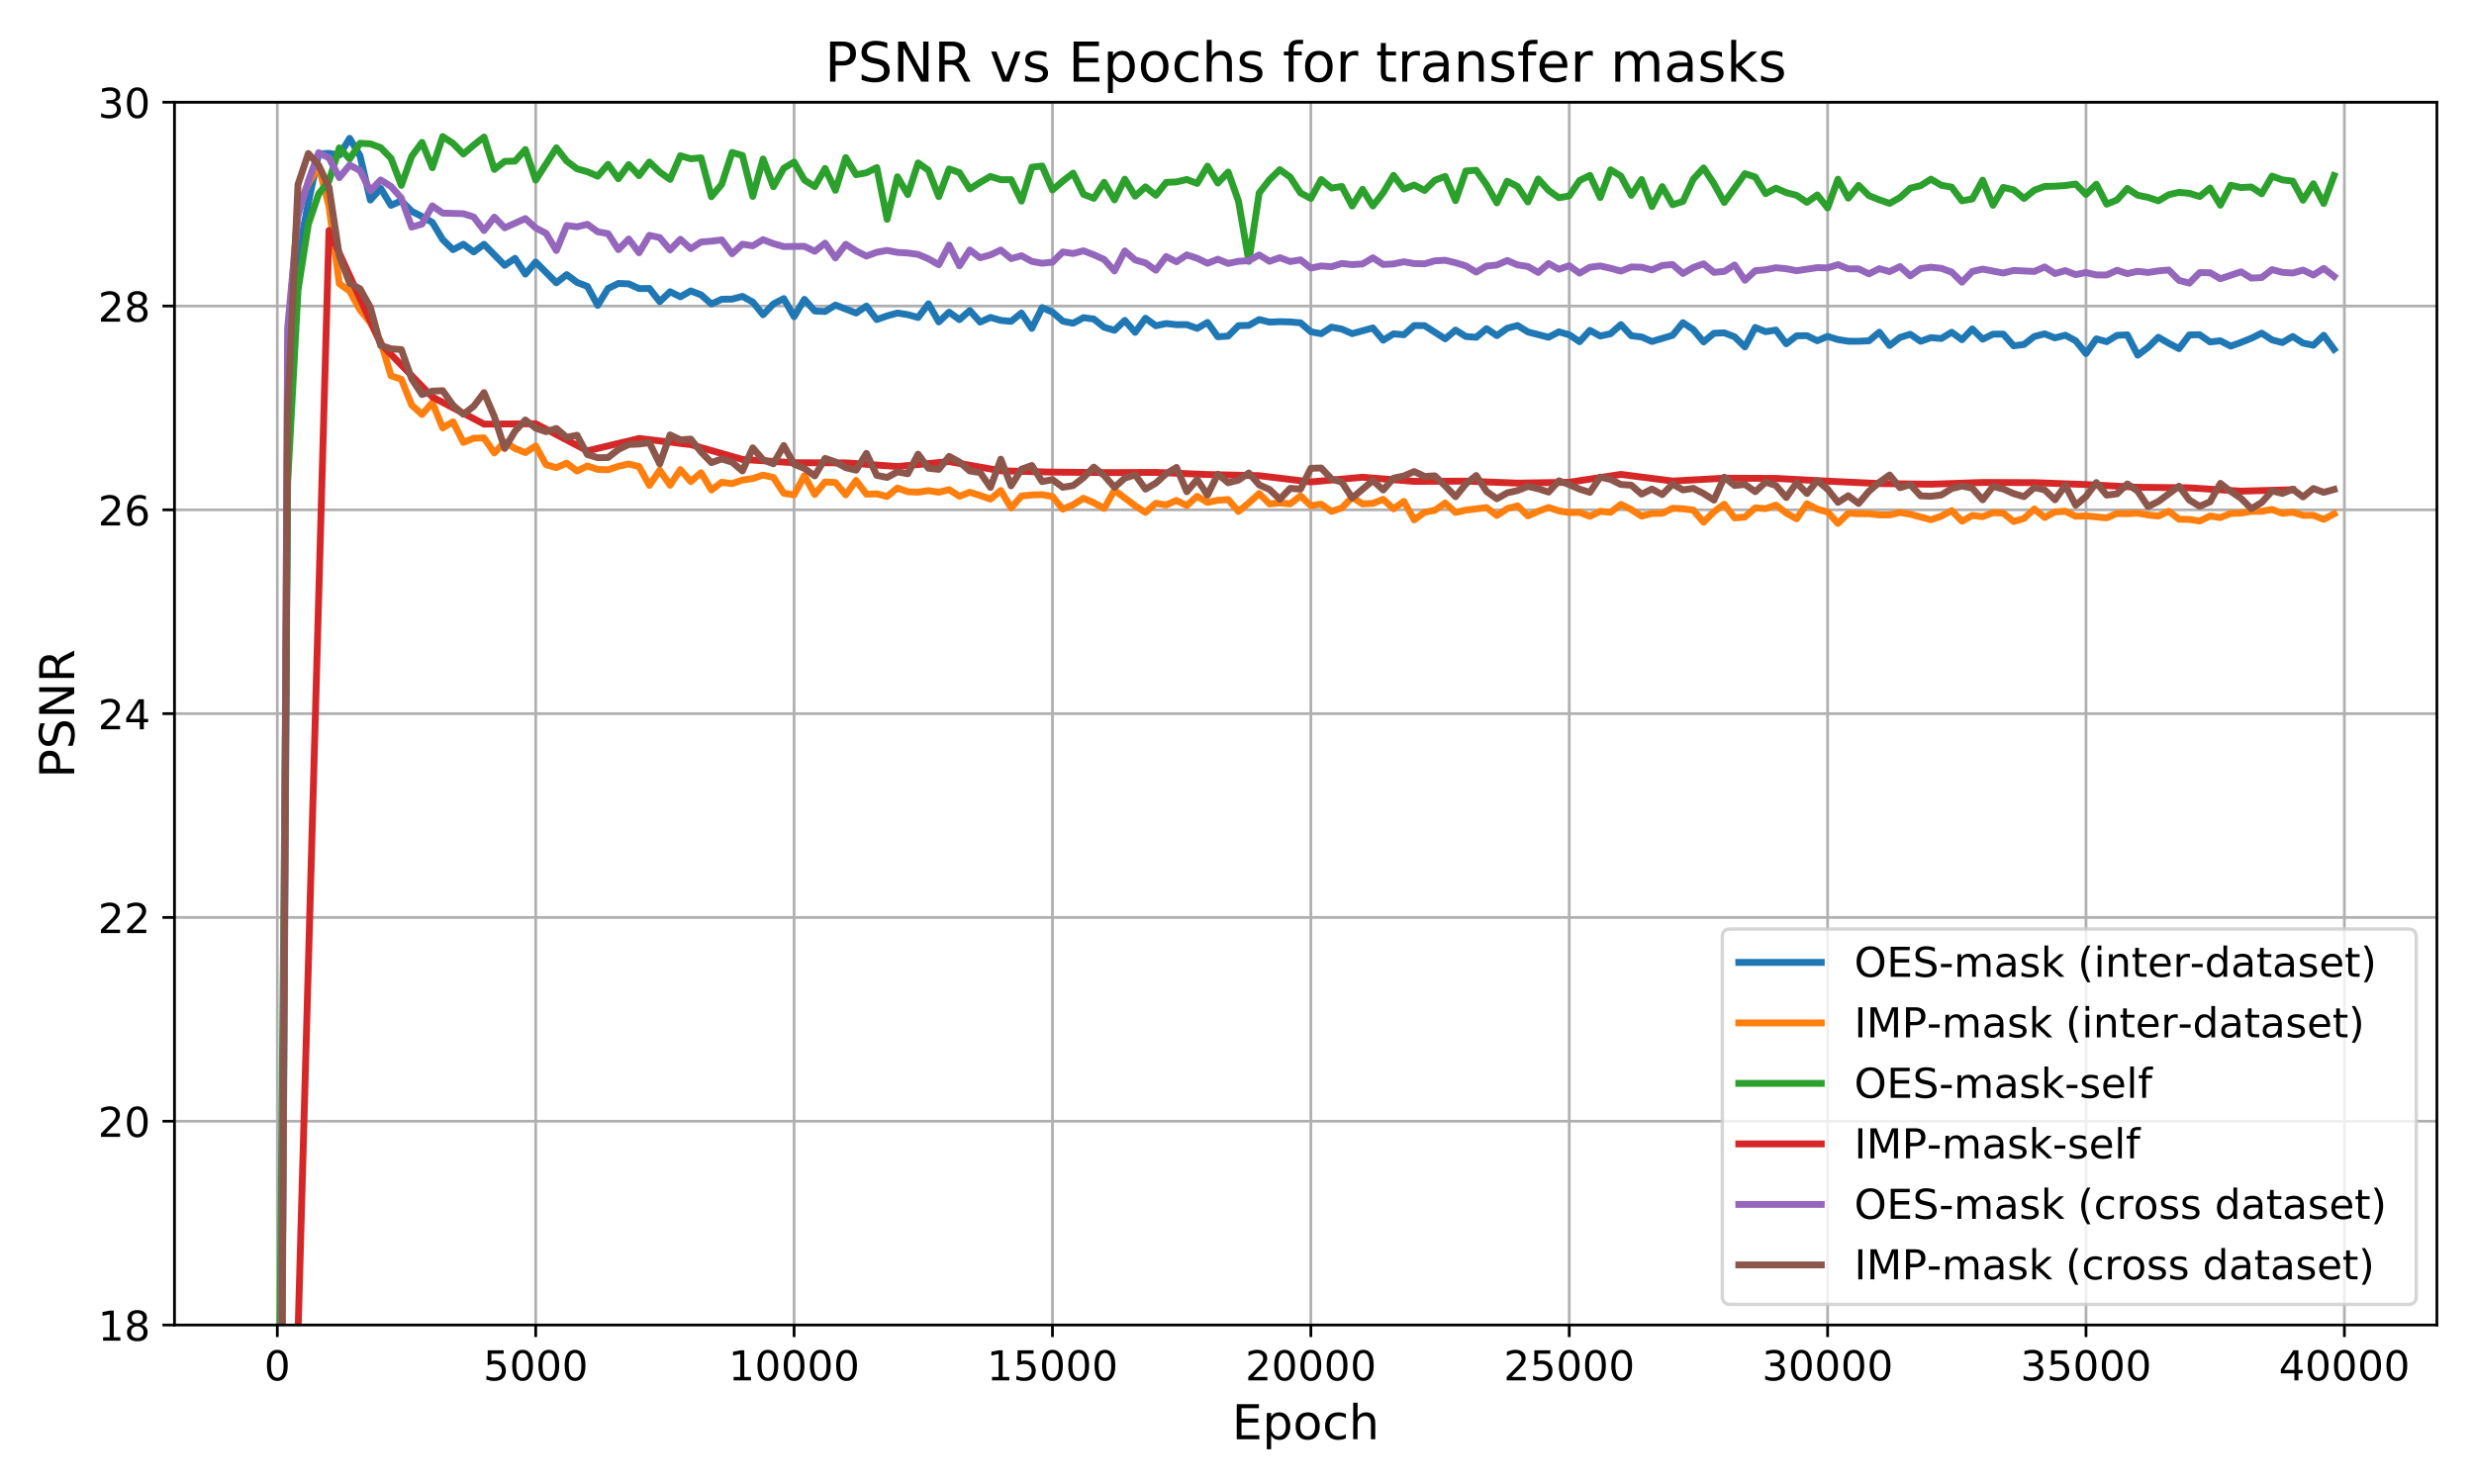 <?xml version="1.0" encoding="utf-8" standalone="no"?>
<!DOCTYPE svg PUBLIC "-//W3C//DTD SVG 1.1//EN"
  "http://www.w3.org/Graphics/SVG/1.1/DTD/svg11.dtd">
<!-- Created with matplotlib (https://matplotlib.org/) -->
<svg height="432pt" version="1.1" viewBox="0 0 720 432" width="720pt" xmlns="http://www.w3.org/2000/svg" xmlns:xlink="http://www.w3.org/1999/xlink">
 <defs>
  <style type="text/css">
*{stroke-linecap:butt;stroke-linejoin:round;}
  </style>
 </defs>
 <g id="figure_1">
  <g id="patch_1">
   <path d="M 0 432 
L 720 432 
L 720 0 
L 0 0 
z
" style="fill:#ffffff;"/>
  </g>
  <g id="axes_1">
   <g id="patch_2">
    <path d="M 50.78 385.72 
L 709.2 385.72 
L 709.2 29.76 
L 50.78 29.76 
z
" style="fill:#ffffff;"/>
   </g>
   <g id="matplotlib.axis_1">
    <g id="xtick_1">
     <g id="line2d_1">
      <path clip-path="url(#p88e328013f)" d="M 80.708 385.72 
L 80.708 29.76 
" style="fill:none;stroke:#b0b0b0;stroke-linecap:square;stroke-width:0.8;"/>
     </g>
     <g id="line2d_2">
      <defs>
       <path d="M 0 0 
L 0 3.5 
" id="m87d478d5e1" style="stroke:#000000;stroke-width:0.8;"/>
      </defs>
      <g>
       <use style="stroke:#000000;stroke-width:0.8;" x="80.708" xlink:href="#m87d478d5e1" y="385.72"/>
      </g>
     </g>
     <g id="text_1">
      <!-- 0 -->
      <defs>
       <path d="M 31.781 66.406 
Q 24.172 66.406 20.328 58.906 
Q 16.5 51.422 16.5 36.375 
Q 16.5 21.391 20.328 13.891 
Q 24.172 6.391 31.781 6.391 
Q 39.453 6.391 43.281 13.891 
Q 47.125 21.391 47.125 36.375 
Q 47.125 51.422 43.281 58.906 
Q 39.453 66.406 31.781 66.406 
z
M 31.781 74.219 
Q 44.047 74.219 50.516 64.516 
Q 56.984 54.828 56.984 36.375 
Q 56.984 17.969 50.516 8.266 
Q 44.047 -1.422 31.781 -1.422 
Q 19.531 -1.422 13.062 8.266 
Q 6.594 17.969 6.594 36.375 
Q 6.594 54.828 13.062 64.516 
Q 19.531 74.219 31.781 74.219 
z
" id="DejaVuSans-48"/>
      </defs>
      <g transform="translate(76.891 401.838)scale(0.12 -0.12)">
       <use xlink:href="#DejaVuSans-48"/>
      </g>
     </g>
    </g>
    <g id="xtick_2">
     <g id="line2d_3">
      <path clip-path="url(#p88e328013f)" d="M 155.905 385.72 
L 155.905 29.76 
" style="fill:none;stroke:#b0b0b0;stroke-linecap:square;stroke-width:0.8;"/>
     </g>
     <g id="line2d_4">
      <g>
       <use style="stroke:#000000;stroke-width:0.8;" x="155.905" xlink:href="#m87d478d5e1" y="385.72"/>
      </g>
     </g>
     <g id="text_2">
      <!-- 5000 -->
      <defs>
       <path d="M 10.797 72.906 
L 49.516 72.906 
L 49.516 64.594 
L 19.828 64.594 
L 19.828 46.734 
Q 21.969 47.469 24.109 47.828 
Q 26.266 48.188 28.422 48.188 
Q 40.625 48.188 47.75 41.5 
Q 54.891 34.812 54.891 23.391 
Q 54.891 11.625 47.562 5.094 
Q 40.234 -1.422 26.906 -1.422 
Q 22.312 -1.422 17.547 -0.641 
Q 12.797 0.141 7.719 1.703 
L 7.719 11.625 
Q 12.109 9.234 16.797 8.062 
Q 21.484 6.891 26.703 6.891 
Q 35.156 6.891 40.078 11.328 
Q 45.016 15.766 45.016 23.391 
Q 45.016 31 40.078 35.438 
Q 35.156 39.891 26.703 39.891 
Q 22.75 39.891 18.812 39.016 
Q 14.891 38.141 10.797 36.281 
z
" id="DejaVuSans-53"/>
      </defs>
      <g transform="translate(140.635 401.838)scale(0.12 -0.12)">
       <use xlink:href="#DejaVuSans-53"/>
       <use x="63.623" xlink:href="#DejaVuSans-48"/>
       <use x="127.246" xlink:href="#DejaVuSans-48"/>
       <use x="190.869" xlink:href="#DejaVuSans-48"/>
      </g>
     </g>
    </g>
    <g id="xtick_3">
     <g id="line2d_5">
      <path clip-path="url(#p88e328013f)" d="M 231.101 385.72 
L 231.101 29.76 
" style="fill:none;stroke:#b0b0b0;stroke-linecap:square;stroke-width:0.8;"/>
     </g>
     <g id="line2d_6">
      <g>
       <use style="stroke:#000000;stroke-width:0.8;" x="231.101" xlink:href="#m87d478d5e1" y="385.72"/>
      </g>
     </g>
     <g id="text_3">
      <!-- 10000 -->
      <defs>
       <path d="M 12.406 8.297 
L 28.516 8.297 
L 28.516 63.922 
L 10.984 60.406 
L 10.984 69.391 
L 28.422 72.906 
L 38.281 72.906 
L 38.281 8.297 
L 54.391 8.297 
L 54.391 0 
L 12.406 0 
z
" id="DejaVuSans-49"/>
      </defs>
      <g transform="translate(212.014 401.838)scale(0.12 -0.12)">
       <use xlink:href="#DejaVuSans-49"/>
       <use x="63.623" xlink:href="#DejaVuSans-48"/>
       <use x="127.246" xlink:href="#DejaVuSans-48"/>
       <use x="190.869" xlink:href="#DejaVuSans-48"/>
       <use x="254.492" xlink:href="#DejaVuSans-48"/>
      </g>
     </g>
    </g>
    <g id="xtick_4">
     <g id="line2d_7">
      <path clip-path="url(#p88e328013f)" d="M 306.297 385.72 
L 306.297 29.76 
" style="fill:none;stroke:#b0b0b0;stroke-linecap:square;stroke-width:0.8;"/>
     </g>
     <g id="line2d_8">
      <g>
       <use style="stroke:#000000;stroke-width:0.8;" x="306.297" xlink:href="#m87d478d5e1" y="385.72"/>
      </g>
     </g>
     <g id="text_4">
      <!-- 15000 -->
      <g transform="translate(287.21 401.838)scale(0.12 -0.12)">
       <use xlink:href="#DejaVuSans-49"/>
       <use x="63.623" xlink:href="#DejaVuSans-53"/>
       <use x="127.246" xlink:href="#DejaVuSans-48"/>
       <use x="190.869" xlink:href="#DejaVuSans-48"/>
       <use x="254.492" xlink:href="#DejaVuSans-48"/>
      </g>
     </g>
    </g>
    <g id="xtick_5">
     <g id="line2d_9">
      <path clip-path="url(#p88e328013f)" d="M 381.494 385.72 
L 381.494 29.76 
" style="fill:none;stroke:#b0b0b0;stroke-linecap:square;stroke-width:0.8;"/>
     </g>
     <g id="line2d_10">
      <g>
       <use style="stroke:#000000;stroke-width:0.8;" x="381.494" xlink:href="#m87d478d5e1" y="385.72"/>
      </g>
     </g>
     <g id="text_5">
      <!-- 20000 -->
      <defs>
       <path d="M 19.188 8.297 
L 53.609 8.297 
L 53.609 0 
L 7.328 0 
L 7.328 8.297 
Q 12.938 14.109 22.625 23.891 
Q 32.328 33.688 34.812 36.531 
Q 39.547 41.844 41.422 45.531 
Q 43.312 49.219 43.312 52.781 
Q 43.312 58.594 39.234 62.25 
Q 35.156 65.922 28.609 65.922 
Q 23.969 65.922 18.812 64.312 
Q 13.672 62.703 7.812 59.422 
L 7.812 69.391 
Q 13.766 71.781 18.938 73 
Q 24.125 74.219 28.422 74.219 
Q 39.75 74.219 46.484 68.547 
Q 53.219 62.891 53.219 53.422 
Q 53.219 48.922 51.531 44.891 
Q 49.859 40.875 45.406 35.406 
Q 44.188 33.984 37.641 27.219 
Q 31.109 20.453 19.188 8.297 
z
" id="DejaVuSans-50"/>
      </defs>
      <g transform="translate(362.406 401.838)scale(0.12 -0.12)">
       <use xlink:href="#DejaVuSans-50"/>
       <use x="63.623" xlink:href="#DejaVuSans-48"/>
       <use x="127.246" xlink:href="#DejaVuSans-48"/>
       <use x="190.869" xlink:href="#DejaVuSans-48"/>
       <use x="254.492" xlink:href="#DejaVuSans-48"/>
      </g>
     </g>
    </g>
    <g id="xtick_6">
     <g id="line2d_11">
      <path clip-path="url(#p88e328013f)" d="M 456.69 385.72 
L 456.69 29.76 
" style="fill:none;stroke:#b0b0b0;stroke-linecap:square;stroke-width:0.8;"/>
     </g>
     <g id="line2d_12">
      <g>
       <use style="stroke:#000000;stroke-width:0.8;" x="456.69" xlink:href="#m87d478d5e1" y="385.72"/>
      </g>
     </g>
     <g id="text_6">
      <!-- 25000 -->
      <g transform="translate(437.603 401.838)scale(0.12 -0.12)">
       <use xlink:href="#DejaVuSans-50"/>
       <use x="63.623" xlink:href="#DejaVuSans-53"/>
       <use x="127.246" xlink:href="#DejaVuSans-48"/>
       <use x="190.869" xlink:href="#DejaVuSans-48"/>
       <use x="254.492" xlink:href="#DejaVuSans-48"/>
      </g>
     </g>
    </g>
    <g id="xtick_7">
     <g id="line2d_13">
      <path clip-path="url(#p88e328013f)" d="M 531.887 385.72 
L 531.887 29.76 
" style="fill:none;stroke:#b0b0b0;stroke-linecap:square;stroke-width:0.8;"/>
     </g>
     <g id="line2d_14">
      <g>
       <use style="stroke:#000000;stroke-width:0.8;" x="531.887" xlink:href="#m87d478d5e1" y="385.72"/>
      </g>
     </g>
     <g id="text_7">
      <!-- 30000 -->
      <defs>
       <path d="M 40.578 39.312 
Q 47.656 37.797 51.625 33 
Q 55.609 28.219 55.609 21.188 
Q 55.609 10.406 48.188 4.484 
Q 40.766 -1.422 27.094 -1.422 
Q 22.516 -1.422 17.656 -0.516 
Q 12.797 0.391 7.625 2.203 
L 7.625 11.719 
Q 11.719 9.328 16.594 8.109 
Q 21.484 6.891 26.812 6.891 
Q 36.078 6.891 40.938 10.547 
Q 45.797 14.203 45.797 21.188 
Q 45.797 27.641 41.281 31.266 
Q 36.766 34.906 28.719 34.906 
L 20.219 34.906 
L 20.219 43.016 
L 29.109 43.016 
Q 36.375 43.016 40.234 45.922 
Q 44.094 48.828 44.094 54.297 
Q 44.094 59.906 40.109 62.906 
Q 36.141 65.922 28.719 65.922 
Q 24.656 65.922 20.016 65.031 
Q 15.375 64.156 9.812 62.312 
L 9.812 71.094 
Q 15.438 72.656 20.344 73.438 
Q 25.25 74.219 29.594 74.219 
Q 40.828 74.219 47.359 69.109 
Q 53.906 64.016 53.906 55.328 
Q 53.906 49.266 50.438 45.094 
Q 46.969 40.922 40.578 39.312 
z
" id="DejaVuSans-51"/>
      </defs>
      <g transform="translate(512.799 401.838)scale(0.12 -0.12)">
       <use xlink:href="#DejaVuSans-51"/>
       <use x="63.623" xlink:href="#DejaVuSans-48"/>
       <use x="127.246" xlink:href="#DejaVuSans-48"/>
       <use x="190.869" xlink:href="#DejaVuSans-48"/>
       <use x="254.492" xlink:href="#DejaVuSans-48"/>
      </g>
     </g>
    </g>
    <g id="xtick_8">
     <g id="line2d_15">
      <path clip-path="url(#p88e328013f)" d="M 607.083 385.72 
L 607.083 29.76 
" style="fill:none;stroke:#b0b0b0;stroke-linecap:square;stroke-width:0.8;"/>
     </g>
     <g id="line2d_16">
      <g>
       <use style="stroke:#000000;stroke-width:0.8;" x="607.083" xlink:href="#m87d478d5e1" y="385.72"/>
      </g>
     </g>
     <g id="text_8">
      <!-- 35000 -->
      <g transform="translate(587.996 401.838)scale(0.12 -0.12)">
       <use xlink:href="#DejaVuSans-51"/>
       <use x="63.623" xlink:href="#DejaVuSans-53"/>
       <use x="127.246" xlink:href="#DejaVuSans-48"/>
       <use x="190.869" xlink:href="#DejaVuSans-48"/>
       <use x="254.492" xlink:href="#DejaVuSans-48"/>
      </g>
     </g>
    </g>
    <g id="xtick_9">
     <g id="line2d_17">
      <path clip-path="url(#p88e328013f)" d="M 682.28 385.72 
L 682.28 29.76 
" style="fill:none;stroke:#b0b0b0;stroke-linecap:square;stroke-width:0.8;"/>
     </g>
     <g id="line2d_18">
      <g>
       <use style="stroke:#000000;stroke-width:0.8;" x="682.28" xlink:href="#m87d478d5e1" y="385.72"/>
      </g>
     </g>
     <g id="text_9">
      <!-- 40000 -->
      <defs>
       <path d="M 37.797 64.312 
L 12.891 25.391 
L 37.797 25.391 
z
M 35.203 72.906 
L 47.609 72.906 
L 47.609 25.391 
L 58.016 25.391 
L 58.016 17.188 
L 47.609 17.188 
L 47.609 0 
L 37.797 0 
L 37.797 17.188 
L 4.891 17.188 
L 4.891 26.703 
z
" id="DejaVuSans-52"/>
      </defs>
      <g transform="translate(663.192 401.838)scale(0.12 -0.12)">
       <use xlink:href="#DejaVuSans-52"/>
       <use x="63.623" xlink:href="#DejaVuSans-48"/>
       <use x="127.246" xlink:href="#DejaVuSans-48"/>
       <use x="190.869" xlink:href="#DejaVuSans-48"/>
       <use x="254.492" xlink:href="#DejaVuSans-48"/>
      </g>
     </g>
    </g>
    <g id="text_10">
     <!-- Epoch -->
     <defs>
      <path d="M 9.812 72.906 
L 55.906 72.906 
L 55.906 64.594 
L 19.672 64.594 
L 19.672 43.016 
L 54.391 43.016 
L 54.391 34.719 
L 19.672 34.719 
L 19.672 8.297 
L 56.781 8.297 
L 56.781 0 
L 9.812 0 
z
" id="DejaVuSans-69"/>
      <path d="M 18.109 8.203 
L 18.109 -20.797 
L 9.078 -20.797 
L 9.078 54.688 
L 18.109 54.688 
L 18.109 46.391 
Q 20.953 51.266 25.266 53.625 
Q 29.594 56 35.594 56 
Q 45.562 56 51.781 48.094 
Q 58.016 40.188 58.016 27.297 
Q 58.016 14.406 51.781 6.484 
Q 45.562 -1.422 35.594 -1.422 
Q 29.594 -1.422 25.266 0.953 
Q 20.953 3.328 18.109 8.203 
z
M 48.688 27.297 
Q 48.688 37.203 44.609 42.844 
Q 40.531 48.484 33.406 48.484 
Q 26.266 48.484 22.188 42.844 
Q 18.109 37.203 18.109 27.297 
Q 18.109 17.391 22.188 11.75 
Q 26.266 6.109 33.406 6.109 
Q 40.531 6.109 44.609 11.75 
Q 48.688 17.391 48.688 27.297 
z
" id="DejaVuSans-112"/>
      <path d="M 30.609 48.391 
Q 23.391 48.391 19.188 42.75 
Q 14.984 37.109 14.984 27.297 
Q 14.984 17.484 19.156 11.844 
Q 23.344 6.203 30.609 6.203 
Q 37.797 6.203 41.984 11.859 
Q 46.188 17.531 46.188 27.297 
Q 46.188 37.016 41.984 42.703 
Q 37.797 48.391 30.609 48.391 
z
M 30.609 56 
Q 42.328 56 49.016 48.375 
Q 55.719 40.766 55.719 27.297 
Q 55.719 13.875 49.016 6.219 
Q 42.328 -1.422 30.609 -1.422 
Q 18.844 -1.422 12.172 6.219 
Q 5.516 13.875 5.516 27.297 
Q 5.516 40.766 12.172 48.375 
Q 18.844 56 30.609 56 
z
" id="DejaVuSans-111"/>
      <path d="M 48.781 52.594 
L 48.781 44.188 
Q 44.969 46.297 41.141 47.344 
Q 37.312 48.391 33.406 48.391 
Q 24.656 48.391 19.812 42.844 
Q 14.984 37.312 14.984 27.297 
Q 14.984 17.281 19.812 11.734 
Q 24.656 6.203 33.406 6.203 
Q 37.312 6.203 41.141 7.25 
Q 44.969 8.297 48.781 10.406 
L 48.781 2.094 
Q 45.016 0.344 40.984 -0.531 
Q 36.969 -1.422 32.422 -1.422 
Q 20.062 -1.422 12.781 6.344 
Q 5.516 14.109 5.516 27.297 
Q 5.516 40.672 12.859 48.328 
Q 20.219 56 33.016 56 
Q 37.156 56 41.109 55.141 
Q 45.062 54.297 48.781 52.594 
z
" id="DejaVuSans-99"/>
      <path d="M 54.891 33.016 
L 54.891 0 
L 45.906 0 
L 45.906 32.719 
Q 45.906 40.484 42.875 44.328 
Q 39.844 48.188 33.797 48.188 
Q 26.516 48.188 22.312 43.547 
Q 18.109 38.922 18.109 30.906 
L 18.109 0 
L 9.078 0 
L 9.078 75.984 
L 18.109 75.984 
L 18.109 46.188 
Q 21.344 51.125 25.703 53.562 
Q 30.078 56 35.797 56 
Q 45.219 56 50.047 50.172 
Q 54.891 44.344 54.891 33.016 
z
" id="DejaVuSans-104"/>
     </defs>
     <g transform="translate(358.555 418.972)scale(0.14 -0.14)">
      <use xlink:href="#DejaVuSans-69"/>
      <use x="63.184" xlink:href="#DejaVuSans-112"/>
      <use x="126.66" xlink:href="#DejaVuSans-111"/>
      <use x="187.842" xlink:href="#DejaVuSans-99"/>
      <use x="242.822" xlink:href="#DejaVuSans-104"/>
     </g>
    </g>
   </g>
   <g id="matplotlib.axis_2">
    <g id="ytick_1">
     <g id="line2d_19">
      <path clip-path="url(#p88e328013f)" d="M 50.78 385.72 
L 709.2 385.72 
" style="fill:none;stroke:#b0b0b0;stroke-linecap:square;stroke-width:0.8;"/>
     </g>
     <g id="line2d_20">
      <defs>
       <path d="M 0 0 
L -3.5 0 
" id="m680b5d3d3e" style="stroke:#000000;stroke-width:0.8;"/>
      </defs>
      <g>
       <use style="stroke:#000000;stroke-width:0.8;" x="50.78" xlink:href="#m680b5d3d3e" y="385.72"/>
      </g>
     </g>
     <g id="text_11">
      <!-- 18 -->
      <defs>
       <path d="M 31.781 34.625 
Q 24.75 34.625 20.719 30.859 
Q 16.703 27.094 16.703 20.516 
Q 16.703 13.922 20.719 10.156 
Q 24.75 6.391 31.781 6.391 
Q 38.812 6.391 42.859 10.172 
Q 46.922 13.969 46.922 20.516 
Q 46.922 27.094 42.891 30.859 
Q 38.875 34.625 31.781 34.625 
z
M 21.922 38.812 
Q 15.578 40.375 12.031 44.719 
Q 8.5 49.078 8.5 55.328 
Q 8.5 64.062 14.719 69.141 
Q 20.953 74.219 31.781 74.219 
Q 42.672 74.219 48.875 69.141 
Q 55.078 64.062 55.078 55.328 
Q 55.078 49.078 51.531 44.719 
Q 48 40.375 41.703 38.812 
Q 48.828 37.156 52.797 32.312 
Q 56.781 27.484 56.781 20.516 
Q 56.781 9.906 50.312 4.234 
Q 43.844 -1.422 31.781 -1.422 
Q 19.734 -1.422 13.25 4.234 
Q 6.781 9.906 6.781 20.516 
Q 6.781 27.484 10.781 32.312 
Q 14.797 37.156 21.922 38.812 
z
M 18.312 54.391 
Q 18.312 48.734 21.844 45.562 
Q 25.391 42.391 31.781 42.391 
Q 38.141 42.391 41.719 45.562 
Q 45.312 48.734 45.312 54.391 
Q 45.312 60.062 41.719 63.234 
Q 38.141 66.406 31.781 66.406 
Q 25.391 66.406 21.844 63.234 
Q 18.312 60.062 18.312 54.391 
z
" id="DejaVuSans-56"/>
      </defs>
      <g transform="translate(28.51 390.279)scale(0.12 -0.12)">
       <use xlink:href="#DejaVuSans-49"/>
       <use x="63.623" xlink:href="#DejaVuSans-56"/>
      </g>
     </g>
    </g>
    <g id="ytick_2">
     <g id="line2d_21">
      <path clip-path="url(#p88e328013f)" d="M 50.78 326.393 
L 709.2 326.393 
" style="fill:none;stroke:#b0b0b0;stroke-linecap:square;stroke-width:0.8;"/>
     </g>
     <g id="line2d_22">
      <g>
       <use style="stroke:#000000;stroke-width:0.8;" x="50.78" xlink:href="#m680b5d3d3e" y="326.393"/>
      </g>
     </g>
     <g id="text_12">
      <!-- 20 -->
      <g transform="translate(28.51 330.952)scale(0.12 -0.12)">
       <use xlink:href="#DejaVuSans-50"/>
       <use x="63.623" xlink:href="#DejaVuSans-48"/>
      </g>
     </g>
    </g>
    <g id="ytick_3">
     <g id="line2d_23">
      <path clip-path="url(#p88e328013f)" d="M 50.78 267.067 
L 709.2 267.067 
" style="fill:none;stroke:#b0b0b0;stroke-linecap:square;stroke-width:0.8;"/>
     </g>
     <g id="line2d_24">
      <g>
       <use style="stroke:#000000;stroke-width:0.8;" x="50.78" xlink:href="#m680b5d3d3e" y="267.067"/>
      </g>
     </g>
     <g id="text_13">
      <!-- 22 -->
      <g transform="translate(28.51 271.626)scale(0.12 -0.12)">
       <use xlink:href="#DejaVuSans-50"/>
       <use x="63.623" xlink:href="#DejaVuSans-50"/>
      </g>
     </g>
    </g>
    <g id="ytick_4">
     <g id="line2d_25">
      <path clip-path="url(#p88e328013f)" d="M 50.78 207.74 
L 709.2 207.74 
" style="fill:none;stroke:#b0b0b0;stroke-linecap:square;stroke-width:0.8;"/>
     </g>
     <g id="line2d_26">
      <g>
       <use style="stroke:#000000;stroke-width:0.8;" x="50.78" xlink:href="#m680b5d3d3e" y="207.74"/>
      </g>
     </g>
     <g id="text_14">
      <!-- 24 -->
      <g transform="translate(28.51 212.299)scale(0.12 -0.12)">
       <use xlink:href="#DejaVuSans-50"/>
       <use x="63.623" xlink:href="#DejaVuSans-52"/>
      </g>
     </g>
    </g>
    <g id="ytick_5">
     <g id="line2d_27">
      <path clip-path="url(#p88e328013f)" d="M 50.78 148.413 
L 709.2 148.413 
" style="fill:none;stroke:#b0b0b0;stroke-linecap:square;stroke-width:0.8;"/>
     </g>
     <g id="line2d_28">
      <g>
       <use style="stroke:#000000;stroke-width:0.8;" x="50.78" xlink:href="#m680b5d3d3e" y="148.413"/>
      </g>
     </g>
     <g id="text_15">
      <!-- 26 -->
      <defs>
       <path d="M 33.016 40.375 
Q 26.375 40.375 22.484 35.828 
Q 18.609 31.297 18.609 23.391 
Q 18.609 15.531 22.484 10.953 
Q 26.375 6.391 33.016 6.391 
Q 39.656 6.391 43.531 10.953 
Q 47.406 15.531 47.406 23.391 
Q 47.406 31.297 43.531 35.828 
Q 39.656 40.375 33.016 40.375 
z
M 52.594 71.297 
L 52.594 62.312 
Q 48.875 64.062 45.094 64.984 
Q 41.312 65.922 37.594 65.922 
Q 27.828 65.922 22.672 59.328 
Q 17.531 52.734 16.797 39.406 
Q 19.672 43.656 24.016 45.922 
Q 28.375 48.188 33.594 48.188 
Q 44.578 48.188 50.953 41.516 
Q 57.328 34.859 57.328 23.391 
Q 57.328 12.156 50.688 5.359 
Q 44.047 -1.422 33.016 -1.422 
Q 20.359 -1.422 13.672 8.266 
Q 6.984 17.969 6.984 36.375 
Q 6.984 53.656 15.188 63.938 
Q 23.391 74.219 37.203 74.219 
Q 40.922 74.219 44.703 73.484 
Q 48.484 72.75 52.594 71.297 
z
" id="DejaVuSans-54"/>
      </defs>
      <g transform="translate(28.51 152.972)scale(0.12 -0.12)">
       <use xlink:href="#DejaVuSans-50"/>
       <use x="63.623" xlink:href="#DejaVuSans-54"/>
      </g>
     </g>
    </g>
    <g id="ytick_6">
     <g id="line2d_29">
      <path clip-path="url(#p88e328013f)" d="M 50.78 89.087 
L 709.2 89.087 
" style="fill:none;stroke:#b0b0b0;stroke-linecap:square;stroke-width:0.8;"/>
     </g>
     <g id="line2d_30">
      <g>
       <use style="stroke:#000000;stroke-width:0.8;" x="50.78" xlink:href="#m680b5d3d3e" y="89.087"/>
      </g>
     </g>
     <g id="text_16">
      <!-- 28 -->
      <g transform="translate(28.51 93.646)scale(0.12 -0.12)">
       <use xlink:href="#DejaVuSans-50"/>
       <use x="63.623" xlink:href="#DejaVuSans-56"/>
      </g>
     </g>
    </g>
    <g id="ytick_7">
     <g id="line2d_31">
      <path clip-path="url(#p88e328013f)" d="M 50.78 29.76 
L 709.2 29.76 
" style="fill:none;stroke:#b0b0b0;stroke-linecap:square;stroke-width:0.8;"/>
     </g>
     <g id="line2d_32">
      <g>
       <use style="stroke:#000000;stroke-width:0.8;" x="50.78" xlink:href="#m680b5d3d3e" y="29.76"/>
      </g>
     </g>
     <g id="text_17">
      <!-- 30 -->
      <g transform="translate(28.51 34.319)scale(0.12 -0.12)">
       <use xlink:href="#DejaVuSans-51"/>
       <use x="63.623" xlink:href="#DejaVuSans-48"/>
      </g>
     </g>
    </g>
    <g id="text_18">
     <!-- PSNR -->
     <defs>
      <path d="M 19.672 64.797 
L 19.672 37.406 
L 32.078 37.406 
Q 38.969 37.406 42.719 40.969 
Q 46.484 44.531 46.484 51.125 
Q 46.484 57.672 42.719 61.234 
Q 38.969 64.797 32.078 64.797 
z
M 9.812 72.906 
L 32.078 72.906 
Q 44.344 72.906 50.609 67.359 
Q 56.891 61.812 56.891 51.125 
Q 56.891 40.328 50.609 34.812 
Q 44.344 29.297 32.078 29.297 
L 19.672 29.297 
L 19.672 0 
L 9.812 0 
z
" id="DejaVuSans-80"/>
      <path d="M 53.516 70.516 
L 53.516 60.891 
Q 47.906 63.578 42.922 64.891 
Q 37.938 66.219 33.297 66.219 
Q 25.25 66.219 20.875 63.094 
Q 16.5 59.969 16.5 54.203 
Q 16.5 49.359 19.406 46.891 
Q 22.312 44.438 30.422 42.922 
L 36.375 41.703 
Q 47.406 39.594 52.656 34.297 
Q 57.906 29 57.906 20.125 
Q 57.906 9.516 50.797 4.047 
Q 43.703 -1.422 29.984 -1.422 
Q 24.812 -1.422 18.969 -0.25 
Q 13.141 0.922 6.891 3.219 
L 6.891 13.375 
Q 12.891 10.016 18.656 8.297 
Q 24.422 6.594 29.984 6.594 
Q 38.422 6.594 43.016 9.906 
Q 47.609 13.234 47.609 19.391 
Q 47.609 24.75 44.312 27.781 
Q 41.016 30.812 33.5 32.328 
L 27.484 33.5 
Q 16.453 35.688 11.516 40.375 
Q 6.594 45.062 6.594 53.422 
Q 6.594 63.094 13.406 68.656 
Q 20.219 74.219 32.172 74.219 
Q 37.312 74.219 42.625 73.281 
Q 47.953 72.359 53.516 70.516 
z
" id="DejaVuSans-83"/>
      <path d="M 9.812 72.906 
L 23.094 72.906 
L 55.422 11.922 
L 55.422 72.906 
L 64.984 72.906 
L 64.984 0 
L 51.703 0 
L 19.391 60.984 
L 19.391 0 
L 9.812 0 
z
" id="DejaVuSans-78"/>
      <path d="M 44.391 34.188 
Q 47.562 33.109 50.562 29.594 
Q 53.562 26.078 56.594 19.922 
L 66.609 0 
L 56 0 
L 46.688 18.703 
Q 43.062 26.031 39.672 28.422 
Q 36.281 30.812 30.422 30.812 
L 19.672 30.812 
L 19.672 0 
L 9.812 0 
L 9.812 72.906 
L 32.078 72.906 
Q 44.578 72.906 50.734 67.672 
Q 56.891 62.453 56.891 51.906 
Q 56.891 45.016 53.688 40.469 
Q 50.484 35.938 44.391 34.188 
z
M 19.672 64.797 
L 19.672 38.922 
L 32.078 38.922 
Q 39.203 38.922 42.844 42.219 
Q 46.484 45.516 46.484 51.906 
Q 46.484 58.297 42.844 61.547 
Q 39.203 64.797 32.078 64.797 
z
" id="DejaVuSans-82"/>
     </defs>
     <g transform="translate(21.598 226.505)rotate(-90)scale(0.14 -0.14)">
      <use xlink:href="#DejaVuSans-80"/>
      <use x="60.303" xlink:href="#DejaVuSans-83"/>
      <use x="123.779" xlink:href="#DejaVuSans-78"/>
      <use x="198.584" xlink:href="#DejaVuSans-82"/>
     </g>
    </g>
   </g>
   <g id="line2d_33">
    <path clip-path="url(#p88e328013f)" d="M 81.853 433 
L 83.716 131.845 
L 86.724 74.738 
L 89.732 59.015 
L 92.74 44.812 
L 95.747 44.643 
L 98.755 45.151 
L 101.763 40.273 
L 104.771 45.317 
L 107.779 58.23 
L 110.787 54.848 
L 113.795 59.767 
L 116.802 58.438 
L 119.81 61.505 
L 122.818 63.032 
L 125.826 64.749 
L 128.834 69.74 
L 131.842 72.678 
L 134.85 71.109 
L 137.857 73.327 
L 140.865 71.116 
L 146.881 77.245 
L 149.889 75.207 
L 152.897 79.795 
L 155.905 76.265 
L 161.92 82.318 
L 164.928 79.949 
L 167.936 82.209 
L 170.944 83.361 
L 173.952 88.886 
L 176.96 83.973 
L 179.967 82.51 
L 182.975 82.635 
L 185.983 84.006 
L 188.991 83.967 
L 191.999 87.807 
L 195.007 84.929 
L 198.015 86.395 
L 201.022 84.689 
L 204.03 85.825 
L 207.038 88.495 
L 210.046 87.114 
L 213.054 87.08 
L 216.062 86.27 
L 219.07 87.925 
L 222.077 91.614 
L 225.085 88.481 
L 228.093 86.922 
L 231.101 92.179 
L 234.109 87.142 
L 237.117 90.533 
L 240.125 90.673 
L 243.132 88.808 
L 249.148 91.117 
L 252.156 89.094 
L 255.164 93.026 
L 258.172 91.958 
L 261.18 91.122 
L 264.187 91.597 
L 267.195 92.419 
L 270.203 88.442 
L 273.211 93.715 
L 276.219 90.879 
L 279.227 93.044 
L 282.235 90.39 
L 285.242 93.767 
L 288.25 92.402 
L 291.258 93.267 
L 294.266 93.548 
L 297.274 91.129 
L 300.282 95.592 
L 303.29 89.544 
L 306.297 90.848 
L 309.305 93.495 
L 312.313 94.084 
L 315.321 92.477 
L 318.329 92.87 
L 321.337 95.274 
L 324.345 96.139 
L 327.352 93.279 
L 330.36 96.746 
L 333.368 92.64 
L 336.376 94.828 
L 339.384 94.178 
L 342.392 94.519 
L 345.4 94.496 
L 348.407 95.582 
L 351.415 93.867 
L 354.423 98.03 
L 357.431 97.838 
L 360.439 94.8 
L 363.447 94.721 
L 366.455 93.024 
L 369.462 93.769 
L 372.47 93.637 
L 375.478 93.712 
L 378.486 93.978 
L 381.494 96.571 
L 384.502 97.152 
L 387.51 95.223 
L 390.518 95.81 
L 393.525 97.122 
L 399.541 95.468 
L 402.549 99.038 
L 405.557 97.179 
L 408.565 97.446 
L 411.573 94.768 
L 414.58 94.796 
L 420.596 98.634 
L 423.604 96.09 
L 426.612 97.963 
L 429.62 98.177 
L 432.628 95.664 
L 435.635 97.695 
L 438.643 95.558 
L 441.651 94.759 
L 444.659 96.625 
L 450.675 98.179 
L 453.683 96.602 
L 456.69 97.449 
L 459.698 99.475 
L 462.706 96.175 
L 465.714 97.819 
L 468.722 97.148 
L 471.73 94.486 
L 474.738 97.734 
L 477.745 98.092 
L 480.753 99.405 
L 486.769 97.613 
L 489.777 93.933 
L 492.785 95.923 
L 495.793 99.528 
L 498.8 97.013 
L 501.808 96.887 
L 504.816 98.05 
L 507.824 100.992 
L 510.832 95.327 
L 513.84 96.556 
L 516.848 96.082 
L 519.855 100.071 
L 522.863 97.755 
L 525.871 97.721 
L 528.879 99.194 
L 531.887 97.917 
L 534.895 98.852 
L 537.903 99.328 
L 540.91 99.341 
L 543.918 99.208 
L 546.926 96.704 
L 549.934 100.573 
L 552.942 98.236 
L 555.95 97.315 
L 558.958 99.352 
L 561.965 98.283 
L 564.973 98.541 
L 567.981 96.714 
L 570.989 98.891 
L 573.997 95.748 
L 577.005 98.746 
L 580.013 97.271 
L 583.02 97.267 
L 586.028 100.671 
L 589.036 100.276 
L 592.044 97.95 
L 595.052 97.187 
L 598.06 98.363 
L 601.068 97.587 
L 604.075 99.193 
L 607.083 102.915 
L 610.091 98.649 
L 613.099 99.463 
L 616.107 97.622 
L 619.115 97.476 
L 622.123 103.395 
L 625.13 101.132 
L 628.138 98.181 
L 631.146 99.918 
L 634.154 101.488 
L 637.162 97.492 
L 640.17 97.445 
L 643.178 99.534 
L 646.185 99.212 
L 649.193 100.751 
L 652.201 99.675 
L 655.209 98.467 
L 658.217 96.972 
L 661.225 98.948 
L 664.233 99.717 
L 667.24 97.949 
L 670.248 99.878 
L 673.256 100.49 
L 676.264 97.608 
L 679.272 101.686 
L 679.272 101.686 
" style="fill:none;stroke:#1f77b4;stroke-linecap:square;stroke-width:2;"/>
   </g>
   <g id="line2d_34">
    <path clip-path="url(#p88e328013f)" d="M 81.816 433 
L 83.716 100.539 
L 86.724 60.011 
L 89.732 53.384 
L 92.74 48.324 
L 95.747 60.044 
L 98.755 82.6 
L 101.763 84.72 
L 104.771 90.212 
L 107.779 93.892 
L 110.787 99.385 
L 113.795 109.378 
L 116.802 110.429 
L 119.81 117.909 
L 122.818 120.657 
L 125.826 117.195 
L 128.834 124.564 
L 131.842 122.791 
L 134.85 128.78 
L 137.857 127.574 
L 140.865 127.466 
L 143.873 131.862 
L 146.881 128.637 
L 149.889 130.542 
L 152.897 131.749 
L 155.905 129.822 
L 158.912 135.274 
L 161.92 136.133 
L 164.928 134.822 
L 167.936 137.119 
L 170.944 135.646 
L 173.952 136.652 
L 176.96 136.745 
L 179.967 135.752 
L 182.975 135.058 
L 185.983 135.827 
L 188.991 141.301 
L 191.999 136.876 
L 195.007 141.253 
L 198.015 136.7 
L 201.022 140.184 
L 204.03 137.609 
L 207.038 142.646 
L 210.046 140.387 
L 213.054 140.794 
L 216.062 139.739 
L 219.07 139.311 
L 222.077 138.303 
L 225.085 138.987 
L 228.093 143.577 
L 231.101 144.07 
L 234.109 138.469 
L 237.117 143.939 
L 240.125 140.291 
L 243.132 140.461 
L 246.14 144.052 
L 249.148 139.857 
L 252.156 143.869 
L 255.164 143.752 
L 258.172 144.521 
L 261.18 142.07 
L 264.187 143.139 
L 267.195 143.274 
L 270.203 142.813 
L 273.211 143.293 
L 276.219 142.534 
L 279.227 144.471 
L 282.235 143.292 
L 285.242 144.227 
L 288.25 145.302 
L 291.258 142.789 
L 294.266 147.87 
L 297.274 144.387 
L 300.282 144.084 
L 303.29 143.991 
L 306.297 144.542 
L 309.305 148.222 
L 312.313 146.944 
L 315.321 145.039 
L 318.329 146.355 
L 321.337 147.998 
L 324.345 142.715 
L 330.36 147.23 
L 333.368 149.162 
L 336.376 146.502 
L 339.384 146.993 
L 342.392 145.686 
L 345.4 147.161 
L 348.407 144.474 
L 351.415 146.25 
L 354.423 145.628 
L 357.431 145.428 
L 360.439 148.877 
L 363.447 146.391 
L 366.455 143.665 
L 369.462 146.682 
L 372.47 146.388 
L 375.478 146.666 
L 378.486 144.338 
L 381.494 147.189 
L 384.502 146.78 
L 387.51 148.868 
L 390.518 147.868 
L 393.525 144.754 
L 396.533 146.694 
L 399.541 146.53 
L 402.549 145.357 
L 405.557 148.136 
L 408.565 145.959 
L 411.573 151.334 
L 414.58 149.106 
L 417.588 148.558 
L 420.596 146.425 
L 423.604 149.164 
L 426.612 148.489 
L 432.628 147.748 
L 435.635 150.051 
L 438.643 148.066 
L 441.651 147.249 
L 444.659 150.167 
L 447.667 148.841 
L 450.675 147.723 
L 453.683 148.721 
L 456.69 149.217 
L 459.698 149.152 
L 462.706 150.303 
L 465.714 148.855 
L 468.722 149.133 
L 471.73 146.837 
L 474.738 148.319 
L 477.745 150.251 
L 480.753 149.457 
L 483.761 149.428 
L 486.769 147.962 
L 489.777 148.109 
L 492.785 148.49 
L 495.793 152.023 
L 498.8 148.972 
L 501.808 146.778 
L 504.816 150.767 
L 507.824 150.513 
L 510.832 147.835 
L 513.84 148.068 
L 516.848 147.029 
L 519.855 149.354 
L 522.863 151.039 
L 525.871 146.645 
L 528.879 148.218 
L 531.887 149.047 
L 534.895 152.372 
L 537.903 149.393 
L 540.91 149.552 
L 543.918 149.545 
L 546.926 149.889 
L 549.934 149.896 
L 552.942 149.189 
L 555.95 149.699 
L 561.965 151.29 
L 564.973 150.251 
L 567.981 148.634 
L 570.989 151.723 
L 573.997 150.047 
L 577.005 150.416 
L 580.013 149.233 
L 583.02 149.381 
L 586.028 151.814 
L 589.036 150.915 
L 592.044 148.166 
L 595.052 150.646 
L 598.06 149.016 
L 601.068 148.839 
L 604.075 150.297 
L 607.083 150.196 
L 613.099 150.749 
L 616.107 149.477 
L 619.115 149.533 
L 622.123 149.365 
L 625.13 149.911 
L 628.138 150.231 
L 631.146 148.823 
L 634.154 151.153 
L 637.162 151.203 
L 640.17 151.671 
L 643.178 150.208 
L 646.185 150.68 
L 649.193 149.467 
L 652.201 149.368 
L 655.209 148.858 
L 658.217 148.834 
L 661.225 148.311 
L 664.233 149.443 
L 667.24 149.088 
L 670.248 150.019 
L 673.256 150.014 
L 676.264 151.184 
L 679.272 149.59 
L 679.272 149.59 
" style="fill:none;stroke:#ff7f0e;stroke-linecap:square;stroke-width:2;"/>
   </g>
   <g id="line2d_35">
    <path clip-path="url(#p88e328013f)" d="M 81.086 433 
L 83.716 140.394 
L 86.724 84.467 
L 89.732 65.273 
L 92.74 56.428 
L 95.747 52.663 
L 98.755 43.051 
L 101.763 46.271 
L 104.771 41.707 
L 107.779 41.87 
L 110.787 42.971 
L 113.795 46.092 
L 116.802 53.96 
L 119.81 45.52 
L 122.818 41.443 
L 125.826 48.825 
L 128.834 39.744 
L 131.842 41.738 
L 134.85 44.827 
L 137.857 42.259 
L 140.865 39.891 
L 143.873 49.323 
L 146.881 46.975 
L 149.889 46.906 
L 152.897 43.533 
L 155.905 52.437 
L 161.92 43.024 
L 164.928 46.89 
L 167.936 49.155 
L 170.944 49.988 
L 173.952 51.283 
L 176.96 47.838 
L 179.967 52.034 
L 182.975 47.892 
L 185.983 51.123 
L 188.991 47.155 
L 191.999 50.088 
L 195.007 52.222 
L 198.015 45.332 
L 201.022 46.23 
L 204.03 45.933 
L 207.038 57.27 
L 210.046 53.643 
L 213.054 44.385 
L 216.062 45.259 
L 219.07 57.175 
L 222.077 46.287 
L 225.085 54.351 
L 228.093 48.983 
L 231.101 47.166 
L 234.109 52.407 
L 237.117 54.316 
L 240.125 49.046 
L 243.132 55.398 
L 246.14 45.873 
L 249.148 50.854 
L 252.156 50.292 
L 255.164 48.772 
L 258.172 63.847 
L 261.18 51.454 
L 264.187 56.637 
L 267.195 47.434 
L 270.203 49.567 
L 273.211 57.245 
L 276.219 49.175 
L 279.227 50.25 
L 282.235 55.009 
L 285.242 53.093 
L 288.25 51.358 
L 291.258 52.32 
L 294.266 52.292 
L 297.274 58.559 
L 300.282 48.678 
L 303.29 48.326 
L 306.297 55.298 
L 309.305 52.722 
L 312.313 50.397 
L 315.321 56.554 
L 318.329 57.736 
L 321.337 53.077 
L 324.345 58.181 
L 327.352 52.157 
L 330.36 57.11 
L 333.368 54.4 
L 336.376 56.855 
L 339.384 53.093 
L 342.392 52.949 
L 345.4 52.247 
L 348.407 53.405 
L 351.415 48.36 
L 354.423 53.277 
L 357.431 50.077 
L 360.439 58.558 
L 363.447 76.083 
L 366.455 56.172 
L 369.462 52.309 
L 372.47 49.386 
L 375.478 51.556 
L 378.486 56.17 
L 381.494 57.772 
L 384.502 52.26 
L 387.51 54.747 
L 390.518 54.28 
L 393.525 59.987 
L 396.533 55.11 
L 399.541 59.967 
L 402.549 56.106 
L 405.557 51.044 
L 408.565 55.043 
L 411.573 53.855 
L 414.58 55.446 
L 417.588 52.458 
L 420.596 51.363 
L 423.604 58.414 
L 426.612 49.767 
L 429.62 49.555 
L 432.628 53.785 
L 435.635 59.066 
L 438.643 52.755 
L 441.651 54.289 
L 444.659 58.794 
L 447.667 52.107 
L 450.675 55.414 
L 453.683 57.57 
L 456.69 57.031 
L 459.698 52.546 
L 462.706 51.055 
L 465.714 57.504 
L 468.722 49.419 
L 471.73 51.266 
L 474.738 56.862 
L 477.745 52.26 
L 480.753 60.122 
L 483.761 54.324 
L 486.769 59.595 
L 489.777 58.637 
L 492.785 52.149 
L 495.793 48.878 
L 498.8 53.479 
L 501.808 58.943 
L 507.824 50.551 
L 510.832 51.534 
L 513.84 56.37 
L 516.848 54.767 
L 519.855 56.08 
L 522.863 56.865 
L 525.871 58.898 
L 528.879 56.742 
L 531.887 60.541 
L 534.895 52.166 
L 537.903 57.693 
L 540.91 53.954 
L 543.918 56.953 
L 546.926 58.164 
L 549.934 59.205 
L 552.942 57.503 
L 555.95 54.771 
L 558.958 54.056 
L 561.965 52.15 
L 564.973 53.943 
L 567.981 54.467 
L 570.989 58.471 
L 573.997 57.911 
L 577.005 52.443 
L 580.013 59.759 
L 583.02 54.555 
L 586.028 55.256 
L 589.036 57.78 
L 592.044 55.369 
L 595.052 54.271 
L 598.06 54.206 
L 601.068 54.005 
L 604.075 53.572 
L 607.083 56.601 
L 610.091 53.634 
L 613.099 59.436 
L 616.107 58.21 
L 619.115 54.846 
L 622.123 56.837 
L 625.13 57.448 
L 628.138 58.465 
L 631.146 56.688 
L 634.154 55.99 
L 637.162 56.279 
L 640.17 57.207 
L 643.178 54.718 
L 646.185 59.729 
L 649.193 53.924 
L 652.201 54.593 
L 655.209 54.429 
L 658.217 56.418 
L 661.225 51.268 
L 664.233 52.362 
L 667.24 52.717 
L 670.248 58.28 
L 673.256 53.499 
L 676.264 59.232 
L 679.272 51.123 
L 679.272 51.123 
" style="fill:none;stroke:#2ca02c;stroke-linecap:square;stroke-width:2;"/>
   </g>
   <g id="line2d_36">
    <path clip-path="url(#p88e328013f)" d="M 85.47 433 
L 95.747 67.09 
L 110.787 100.073 
L 125.826 115.554 
L 140.865 123.467 
L 155.905 123.355 
L 170.944 131.242 
L 185.983 127.64 
L 201.022 129.431 
L 216.062 133.746 
L 231.101 134.705 
L 246.14 134.744 
L 261.18 135.807 
L 276.219 134.367 
L 291.258 137.051 
L 306.297 137.433 
L 321.337 137.579 
L 336.376 137.521 
L 351.415 138.135 
L 366.455 138.472 
L 381.494 140.295 
L 396.533 138.926 
L 411.573 140.125 
L 426.612 140.063 
L 441.651 140.637 
L 456.69 140.388 
L 471.73 138.098 
L 486.769 140.037 
L 501.808 139.205 
L 516.848 139.265 
L 531.887 140.062 
L 546.926 140.762 
L 561.965 140.958 
L 577.005 140.443 
L 592.044 140.495 
L 607.083 141.05 
L 622.123 141.847 
L 637.162 142.003 
L 652.201 142.977 
L 667.24 142.559 
" style="fill:none;stroke:#d62728;stroke-linecap:square;stroke-width:2;"/>
   </g>
   <g id="line2d_37">
    <path clip-path="url(#p88e328013f)" d="M 81.708 433 
L 83.716 95.513 
L 86.724 62.717 
L 89.732 52.696 
L 92.74 44.447 
L 95.747 45.962 
L 98.755 51.712 
L 101.763 48.053 
L 104.771 49.641 
L 107.779 55.549 
L 110.787 52.384 
L 113.795 54.272 
L 116.802 57.669 
L 119.81 66.101 
L 122.818 65.222 
L 125.826 59.936 
L 128.834 62.028 
L 134.85 62.208 
L 137.857 63.169 
L 140.865 67.101 
L 143.873 63.202 
L 146.881 66.319 
L 152.897 63.629 
L 155.905 66.351 
L 158.912 67.916 
L 161.92 72.925 
L 164.928 65.655 
L 167.936 66.025 
L 170.944 65.294 
L 173.952 67.476 
L 176.96 68.001 
L 179.967 72.657 
L 182.975 69.572 
L 185.983 73.579 
L 188.991 68.514 
L 191.999 69.155 
L 195.007 72.752 
L 198.015 69.656 
L 201.022 72.393 
L 204.03 70.444 
L 207.038 70.213 
L 210.046 69.833 
L 213.054 73.874 
L 216.062 71.089 
L 219.07 71.565 
L 222.077 69.771 
L 225.085 70.927 
L 228.093 71.788 
L 234.109 71.703 
L 237.117 73.156 
L 240.125 70.788 
L 243.132 75.079 
L 246.14 71.118 
L 249.148 73.049 
L 252.156 74.547 
L 255.164 73.435 
L 258.172 72.891 
L 261.18 73.48 
L 264.187 73.652 
L 267.195 74.059 
L 270.203 75.344 
L 273.211 77.068 
L 276.219 71.345 
L 279.227 77.378 
L 282.235 72.761 
L 285.242 75.031 
L 288.25 74.199 
L 291.258 72.776 
L 294.266 75.286 
L 297.274 74.443 
L 300.282 76.095 
L 303.29 76.625 
L 306.297 76.315 
L 309.305 73.354 
L 312.313 73.796 
L 315.321 73.009 
L 318.329 74.167 
L 321.337 75.526 
L 324.345 78.869 
L 327.352 73.043 
L 330.36 75.68 
L 333.368 76.526 
L 336.376 78.666 
L 339.384 74.675 
L 342.392 76.209 
L 345.4 74.198 
L 348.407 75.188 
L 351.415 76.636 
L 354.423 75.458 
L 357.431 76.685 
L 360.439 76.058 
L 363.447 75.891 
L 366.455 74.217 
L 369.462 76.063 
L 372.47 75.01 
L 375.478 76.137 
L 378.486 75.646 
L 381.494 78.035 
L 384.502 77.42 
L 387.51 77.632 
L 390.518 76.701 
L 393.525 77.031 
L 396.533 76.833 
L 399.541 75.046 
L 402.549 76.991 
L 405.557 76.83 
L 408.565 76.197 
L 411.573 76.731 
L 414.58 76.789 
L 417.588 75.929 
L 420.596 75.771 
L 423.604 76.484 
L 426.612 77.403 
L 429.62 79.202 
L 432.628 77.441 
L 435.635 77.151 
L 438.643 75.833 
L 441.651 77.114 
L 444.659 77.581 
L 447.667 79.297 
L 450.675 76.71 
L 453.683 78.384 
L 456.69 77.341 
L 459.698 79.517 
L 462.706 77.788 
L 465.714 77.427 
L 468.722 78.097 
L 471.73 78.919 
L 474.738 77.716 
L 477.745 77.794 
L 480.753 78.568 
L 483.761 77.273 
L 486.769 77.009 
L 489.777 79.609 
L 492.785 77.875 
L 495.793 76.802 
L 498.8 79.286 
L 501.808 79.006 
L 504.816 77.139 
L 507.824 81.588 
L 510.832 78.813 
L 513.84 78.534 
L 516.848 77.933 
L 519.855 78.232 
L 522.863 78.805 
L 528.879 77.91 
L 531.887 77.984 
L 534.895 77.041 
L 537.903 78.261 
L 540.91 78.266 
L 543.918 79.722 
L 546.926 78.211 
L 549.934 79.062 
L 552.942 77.598 
L 555.95 80.302 
L 558.958 78.18 
L 561.965 77.791 
L 564.973 78.108 
L 567.981 79.204 
L 570.989 82.15 
L 573.997 79.027 
L 577.005 78.334 
L 583.02 79.482 
L 586.028 78.724 
L 592.044 79.024 
L 595.052 77.71 
L 598.06 79.624 
L 601.068 78.778 
L 604.075 79.945 
L 607.083 79.329 
L 610.091 80.031 
L 613.099 80.048 
L 616.107 78.68 
L 619.115 79.646 
L 622.123 78.98 
L 625.13 79.318 
L 628.138 78.865 
L 631.146 78.596 
L 634.154 81.622 
L 637.162 82.408 
L 640.17 79.357 
L 643.178 79.39 
L 646.185 81.137 
L 652.201 79.129 
L 655.209 80.965 
L 658.217 80.795 
L 661.225 78.487 
L 664.233 79.273 
L 667.24 79.482 
L 670.248 78.621 
L 673.256 80.056 
L 676.264 78.136 
L 679.272 80.443 
L 679.272 80.443 
" style="fill:none;stroke:#9467bd;stroke-linecap:square;stroke-width:2;"/>
   </g>
   <g id="line2d_38">
    <path clip-path="url(#p88e328013f)" d="M 81.791 433 
L 83.716 119.464 
L 86.724 53.724 
L 89.732 44.683 
L 92.74 48.102 
L 95.747 54.506 
L 98.755 74.455 
L 101.763 82.466 
L 104.771 84.067 
L 107.779 89.434 
L 110.787 100.576 
L 113.795 101.534 
L 116.802 101.763 
L 119.81 110.29 
L 122.818 114.855 
L 125.826 113.864 
L 128.834 113.724 
L 131.842 117.964 
L 134.85 120.593 
L 137.857 118.271 
L 140.865 114.294 
L 143.873 121.289 
L 146.881 130.555 
L 149.889 125.505 
L 152.897 122.257 
L 155.905 124.65 
L 158.912 125.664 
L 161.92 124.738 
L 164.928 127.3 
L 167.936 126.704 
L 170.944 132.312 
L 173.952 133.236 
L 176.96 133.196 
L 179.967 130.837 
L 182.975 129.381 
L 185.983 129.267 
L 188.991 128.873 
L 191.999 135.041 
L 195.007 126.605 
L 198.015 128.037 
L 201.022 127.824 
L 204.03 131.566 
L 207.038 134.671 
L 210.046 133.598 
L 213.054 134.539 
L 216.062 137.091 
L 219.07 130.376 
L 222.077 133.844 
L 225.085 135.007 
L 228.093 129.695 
L 231.101 135.125 
L 234.109 136.363 
L 237.117 138.538 
L 240.125 133.436 
L 243.132 134.483 
L 246.14 136.149 
L 249.148 136.873 
L 252.156 131.981 
L 255.164 138.38 
L 258.172 138.985 
L 261.18 137.355 
L 264.187 137.908 
L 267.195 132.211 
L 270.203 136.313 
L 273.211 136.63 
L 276.219 132.859 
L 279.227 134.495 
L 282.235 137.113 
L 285.242 137.541 
L 288.25 141.893 
L 291.258 133.671 
L 294.266 141.427 
L 297.274 136.59 
L 300.282 135.511 
L 303.29 140.192 
L 306.297 139.625 
L 309.305 141.85 
L 312.313 141.363 
L 315.321 139.054 
L 318.329 135.981 
L 321.337 138.413 
L 324.345 141.843 
L 327.352 139.195 
L 330.36 138.22 
L 333.368 142.381 
L 336.376 140.645 
L 339.384 137.894 
L 342.392 136.077 
L 345.4 143.137 
L 348.407 139.554 
L 351.415 144.119 
L 354.423 138.035 
L 357.431 140.532 
L 360.439 139.762 
L 363.447 137.686 
L 366.455 141.147 
L 369.462 142.487 
L 372.47 145.322 
L 375.478 142.155 
L 378.486 142.379 
L 381.494 136.322 
L 384.502 136.24 
L 387.51 139.411 
L 390.518 140.384 
L 393.525 144.955 
L 399.541 139.872 
L 402.549 142.627 
L 405.557 139.194 
L 408.565 138.548 
L 411.573 137.274 
L 414.58 138.675 
L 417.588 138.521 
L 420.596 141.465 
L 423.604 144.598 
L 426.612 140.853 
L 429.62 138.424 
L 432.628 143.074 
L 435.635 145.192 
L 438.643 143.48 
L 441.651 142.793 
L 444.659 141.596 
L 447.667 142.277 
L 450.675 143.25 
L 453.683 139.958 
L 456.69 141.062 
L 459.698 142.392 
L 462.706 143.32 
L 465.714 138.877 
L 468.722 139.579 
L 471.73 141.044 
L 474.738 141.231 
L 477.745 143.844 
L 480.753 142.358 
L 483.761 143.977 
L 486.769 140.918 
L 489.777 142.609 
L 492.785 142.16 
L 495.793 143.67 
L 498.8 145.575 
L 501.808 138.912 
L 504.816 141.333 
L 507.824 141.007 
L 510.832 143.132 
L 513.84 140.373 
L 516.848 141.335 
L 519.855 144.832 
L 522.863 140.526 
L 525.871 143.66 
L 528.879 139.916 
L 531.887 142.398 
L 534.895 146.24 
L 537.903 144.314 
L 540.91 146.556 
L 543.918 142.996 
L 546.926 140.411 
L 549.934 138.277 
L 552.942 141.968 
L 555.95 141.083 
L 558.958 144.343 
L 561.965 144.473 
L 564.973 144.086 
L 567.981 142.223 
L 570.989 141.468 
L 573.997 142.134 
L 577.005 145.494 
L 580.013 141.605 
L 583.02 142.36 
L 586.028 143.69 
L 589.036 144.569 
L 592.044 141.941 
L 595.052 142.598 
L 598.06 145.489 
L 601.068 141.316 
L 604.075 147.063 
L 607.083 144.527 
L 610.091 140.476 
L 613.099 144.14 
L 616.107 143.76 
L 619.115 140.883 
L 622.123 142.976 
L 625.13 147.463 
L 628.138 145.989 
L 634.154 141.527 
L 637.162 145.578 
L 640.17 147.381 
L 643.178 146.071 
L 646.185 140.71 
L 649.193 143.046 
L 652.201 145.054 
L 655.209 148.09 
L 658.217 146.272 
L 661.225 142.902 
L 664.233 143.637 
L 667.24 142.415 
L 670.248 144.659 
L 673.256 142.212 
L 676.264 143.323 
L 679.272 142.486 
L 679.272 142.486 
" style="fill:none;stroke:#8c564b;stroke-linecap:square;stroke-width:2;"/>
   </g>
   <g id="patch_3">
    <path d="M 50.78 385.72 
L 50.78 29.76 
" style="fill:none;stroke:#000000;stroke-linecap:square;stroke-linejoin:miter;stroke-width:0.8;"/>
   </g>
   <g id="patch_4">
    <path d="M 709.2 385.72 
L 709.2 29.76 
" style="fill:none;stroke:#000000;stroke-linecap:square;stroke-linejoin:miter;stroke-width:0.8;"/>
   </g>
   <g id="patch_5">
    <path d="M 50.78 385.72 
L 709.2 385.72 
" style="fill:none;stroke:#000000;stroke-linecap:square;stroke-linejoin:miter;stroke-width:0.8;"/>
   </g>
   <g id="patch_6">
    <path d="M 50.78 29.76 
L 709.2 29.76 
" style="fill:none;stroke:#000000;stroke-linecap:square;stroke-linejoin:miter;stroke-width:0.8;"/>
   </g>
   <g id="text_19">
    <!-- PSNR vs Epochs for transfer masks -->
    <defs>
     <path id="DejaVuSans-32"/>
     <path d="M 2.984 54.688 
L 12.5 54.688 
L 29.594 8.797 
L 46.688 54.688 
L 56.203 54.688 
L 35.688 0 
L 23.484 0 
z
" id="DejaVuSans-118"/>
     <path d="M 44.281 53.078 
L 44.281 44.578 
Q 40.484 46.531 36.375 47.5 
Q 32.281 48.484 27.875 48.484 
Q 21.188 48.484 17.844 46.438 
Q 14.5 44.391 14.5 40.281 
Q 14.5 37.156 16.891 35.375 
Q 19.281 33.594 26.516 31.984 
L 29.594 31.297 
Q 39.156 29.25 43.188 25.516 
Q 47.219 21.781 47.219 15.094 
Q 47.219 7.469 41.188 3.016 
Q 35.156 -1.422 24.609 -1.422 
Q 20.219 -1.422 15.453 -0.562 
Q 10.688 0.297 5.422 2 
L 5.422 11.281 
Q 10.406 8.688 15.234 7.391 
Q 20.062 6.109 24.812 6.109 
Q 31.156 6.109 34.562 8.281 
Q 37.984 10.453 37.984 14.406 
Q 37.984 18.062 35.516 20.016 
Q 33.062 21.969 24.703 23.781 
L 21.578 24.516 
Q 13.234 26.266 9.516 29.906 
Q 5.812 33.547 5.812 39.891 
Q 5.812 47.609 11.281 51.797 
Q 16.75 56 26.812 56 
Q 31.781 56 36.172 55.266 
Q 40.578 54.547 44.281 53.078 
z
" id="DejaVuSans-115"/>
     <path d="M 37.109 75.984 
L 37.109 68.5 
L 28.516 68.5 
Q 23.688 68.5 21.797 66.547 
Q 19.922 64.594 19.922 59.516 
L 19.922 54.688 
L 34.719 54.688 
L 34.719 47.703 
L 19.922 47.703 
L 19.922 0 
L 10.891 0 
L 10.891 47.703 
L 2.297 47.703 
L 2.297 54.688 
L 10.891 54.688 
L 10.891 58.5 
Q 10.891 67.625 15.141 71.797 
Q 19.391 75.984 28.609 75.984 
z
" id="DejaVuSans-102"/>
     <path d="M 41.109 46.297 
Q 39.594 47.172 37.812 47.578 
Q 36.031 48 33.891 48 
Q 26.266 48 22.188 43.047 
Q 18.109 38.094 18.109 28.812 
L 18.109 0 
L 9.078 0 
L 9.078 54.688 
L 18.109 54.688 
L 18.109 46.188 
Q 20.953 51.172 25.484 53.578 
Q 30.031 56 36.531 56 
Q 37.453 56 38.578 55.875 
Q 39.703 55.766 41.062 55.516 
z
" id="DejaVuSans-114"/>
     <path d="M 18.312 70.219 
L 18.312 54.688 
L 36.812 54.688 
L 36.812 47.703 
L 18.312 47.703 
L 18.312 18.016 
Q 18.312 11.328 20.141 9.422 
Q 21.969 7.516 27.594 7.516 
L 36.812 7.516 
L 36.812 0 
L 27.594 0 
Q 17.188 0 13.234 3.875 
Q 9.281 7.766 9.281 18.016 
L 9.281 47.703 
L 2.688 47.703 
L 2.688 54.688 
L 9.281 54.688 
L 9.281 70.219 
z
" id="DejaVuSans-116"/>
     <path d="M 34.281 27.484 
Q 23.391 27.484 19.188 25 
Q 14.984 22.516 14.984 16.5 
Q 14.984 11.719 18.141 8.906 
Q 21.297 6.109 26.703 6.109 
Q 34.188 6.109 38.703 11.406 
Q 43.219 16.703 43.219 25.484 
L 43.219 27.484 
z
M 52.203 31.203 
L 52.203 0 
L 43.219 0 
L 43.219 8.297 
Q 40.141 3.328 35.547 0.953 
Q 30.953 -1.422 24.312 -1.422 
Q 15.922 -1.422 10.953 3.297 
Q 6 8.016 6 15.922 
Q 6 25.141 12.172 29.828 
Q 18.359 34.516 30.609 34.516 
L 43.219 34.516 
L 43.219 35.406 
Q 43.219 41.609 39.141 45 
Q 35.062 48.391 27.688 48.391 
Q 23 48.391 18.547 47.266 
Q 14.109 46.141 10.016 43.891 
L 10.016 52.203 
Q 14.938 54.109 19.578 55.047 
Q 24.219 56 28.609 56 
Q 40.484 56 46.344 49.844 
Q 52.203 43.703 52.203 31.203 
z
" id="DejaVuSans-97"/>
     <path d="M 54.891 33.016 
L 54.891 0 
L 45.906 0 
L 45.906 32.719 
Q 45.906 40.484 42.875 44.328 
Q 39.844 48.188 33.797 48.188 
Q 26.516 48.188 22.312 43.547 
Q 18.109 38.922 18.109 30.906 
L 18.109 0 
L 9.078 0 
L 9.078 54.688 
L 18.109 54.688 
L 18.109 46.188 
Q 21.344 51.125 25.703 53.562 
Q 30.078 56 35.797 56 
Q 45.219 56 50.047 50.172 
Q 54.891 44.344 54.891 33.016 
z
" id="DejaVuSans-110"/>
     <path d="M 56.203 29.594 
L 56.203 25.203 
L 14.891 25.203 
Q 15.484 15.922 20.484 11.062 
Q 25.484 6.203 34.422 6.203 
Q 39.594 6.203 44.453 7.469 
Q 49.312 8.734 54.109 11.281 
L 54.109 2.781 
Q 49.266 0.734 44.188 -0.344 
Q 39.109 -1.422 33.891 -1.422 
Q 20.797 -1.422 13.156 6.188 
Q 5.516 13.812 5.516 26.812 
Q 5.516 40.234 12.766 48.109 
Q 20.016 56 32.328 56 
Q 43.359 56 49.781 48.891 
Q 56.203 41.797 56.203 29.594 
z
M 47.219 32.234 
Q 47.125 39.594 43.094 43.984 
Q 39.062 48.391 32.422 48.391 
Q 24.906 48.391 20.391 44.141 
Q 15.875 39.891 15.188 32.172 
z
" id="DejaVuSans-101"/>
     <path d="M 52 44.188 
Q 55.375 50.25 60.062 53.125 
Q 64.75 56 71.094 56 
Q 79.641 56 84.281 50.016 
Q 88.922 44.047 88.922 33.016 
L 88.922 0 
L 79.891 0 
L 79.891 32.719 
Q 79.891 40.578 77.094 44.375 
Q 74.312 48.188 68.609 48.188 
Q 61.625 48.188 57.562 43.547 
Q 53.516 38.922 53.516 30.906 
L 53.516 0 
L 44.484 0 
L 44.484 32.719 
Q 44.484 40.625 41.703 44.406 
Q 38.922 48.188 33.109 48.188 
Q 26.219 48.188 22.156 43.531 
Q 18.109 38.875 18.109 30.906 
L 18.109 0 
L 9.078 0 
L 9.078 54.688 
L 18.109 54.688 
L 18.109 46.188 
Q 21.188 51.219 25.484 53.609 
Q 29.781 56 35.688 56 
Q 41.656 56 45.828 52.969 
Q 50 49.953 52 44.188 
z
" id="DejaVuSans-109"/>
     <path d="M 9.078 75.984 
L 18.109 75.984 
L 18.109 31.109 
L 44.922 54.688 
L 56.391 54.688 
L 27.391 29.109 
L 57.625 0 
L 45.906 0 
L 18.109 26.703 
L 18.109 0 
L 9.078 0 
z
" id="DejaVuSans-107"/>
    </defs>
    <g transform="translate(240.009 23.76)scale(0.16 -0.16)">
     <use xlink:href="#DejaVuSans-80"/>
     <use x="60.303" xlink:href="#DejaVuSans-83"/>
     <use x="123.779" xlink:href="#DejaVuSans-78"/>
     <use x="198.584" xlink:href="#DejaVuSans-82"/>
     <use x="268.066" xlink:href="#DejaVuSans-32"/>
     <use x="299.854" xlink:href="#DejaVuSans-118"/>
     <use x="359.033" xlink:href="#DejaVuSans-115"/>
     <use x="411.133" xlink:href="#DejaVuSans-32"/>
     <use x="442.92" xlink:href="#DejaVuSans-69"/>
     <use x="506.104" xlink:href="#DejaVuSans-112"/>
     <use x="569.58" xlink:href="#DejaVuSans-111"/>
     <use x="630.762" xlink:href="#DejaVuSans-99"/>
     <use x="685.742" xlink:href="#DejaVuSans-104"/>
     <use x="749.121" xlink:href="#DejaVuSans-115"/>
     <use x="801.221" xlink:href="#DejaVuSans-32"/>
     <use x="833.008" xlink:href="#DejaVuSans-102"/>
     <use x="868.213" xlink:href="#DejaVuSans-111"/>
     <use x="929.395" xlink:href="#DejaVuSans-114"/>
     <use x="970.508" xlink:href="#DejaVuSans-32"/>
     <use x="1002.295" xlink:href="#DejaVuSans-116"/>
     <use x="1041.504" xlink:href="#DejaVuSans-114"/>
     <use x="1082.617" xlink:href="#DejaVuSans-97"/>
     <use x="1143.896" xlink:href="#DejaVuSans-110"/>
     <use x="1207.275" xlink:href="#DejaVuSans-115"/>
     <use x="1259.375" xlink:href="#DejaVuSans-102"/>
     <use x="1294.58" xlink:href="#DejaVuSans-101"/>
     <use x="1356.104" xlink:href="#DejaVuSans-114"/>
     <use x="1397.217" xlink:href="#DejaVuSans-32"/>
     <use x="1429.004" xlink:href="#DejaVuSans-109"/>
     <use x="1526.416" xlink:href="#DejaVuSans-97"/>
     <use x="1587.695" xlink:href="#DejaVuSans-115"/>
     <use x="1639.795" xlink:href="#DejaVuSans-107"/>
     <use x="1697.705" xlink:href="#DejaVuSans-115"/>
    </g>
   </g>
   <g id="legend_1">
    <g id="patch_7">
     <path d="M 503.634 379.72 
L 700.8 379.72 
Q 703.2 379.72 703.2 377.32 
L 703.2 272.837 
Q 703.2 270.438 700.8 270.438 
L 503.634 270.438 
Q 501.234 270.438 501.234 272.837 
L 501.234 377.32 
Q 501.234 379.72 503.634 379.72 
z
" style="fill:#ffffff;opacity:0.8;stroke:#cccccc;stroke-linejoin:miter;"/>
    </g>
    <g id="line2d_39">
     <path d="M 506.034 280.156 
L 530.034 280.156 
" style="fill:none;stroke:#1f77b4;stroke-linecap:square;stroke-width:2;"/>
    </g>
    <g id="line2d_40"/>
    <g id="text_20">
     <!-- OES-mask (inter-dataset) -->
     <defs>
      <path d="M 39.406 66.219 
Q 28.656 66.219 22.328 58.203 
Q 16.016 50.203 16.016 36.375 
Q 16.016 22.609 22.328 14.594 
Q 28.656 6.594 39.406 6.594 
Q 50.141 6.594 56.422 14.594 
Q 62.703 22.609 62.703 36.375 
Q 62.703 50.203 56.422 58.203 
Q 50.141 66.219 39.406 66.219 
z
M 39.406 74.219 
Q 54.734 74.219 63.906 63.938 
Q 73.094 53.656 73.094 36.375 
Q 73.094 19.141 63.906 8.859 
Q 54.734 -1.422 39.406 -1.422 
Q 24.031 -1.422 14.812 8.828 
Q 5.609 19.094 5.609 36.375 
Q 5.609 53.656 14.812 63.938 
Q 24.031 74.219 39.406 74.219 
z
" id="DejaVuSans-79"/>
      <path d="M 4.891 31.391 
L 31.203 31.391 
L 31.203 23.391 
L 4.891 23.391 
z
" id="DejaVuSans-45"/>
      <path d="M 31 75.875 
Q 24.469 64.656 21.281 53.656 
Q 18.109 42.672 18.109 31.391 
Q 18.109 20.125 21.312 9.062 
Q 24.516 -2 31 -13.188 
L 23.188 -13.188 
Q 15.875 -1.703 12.234 9.375 
Q 8.594 20.453 8.594 31.391 
Q 8.594 42.281 12.203 53.312 
Q 15.828 64.359 23.188 75.875 
z
" id="DejaVuSans-40"/>
      <path d="M 9.422 54.688 
L 18.406 54.688 
L 18.406 0 
L 9.422 0 
z
M 9.422 75.984 
L 18.406 75.984 
L 18.406 64.594 
L 9.422 64.594 
z
" id="DejaVuSans-105"/>
      <path d="M 45.406 46.391 
L 45.406 75.984 
L 54.391 75.984 
L 54.391 0 
L 45.406 0 
L 45.406 8.203 
Q 42.578 3.328 38.25 0.953 
Q 33.938 -1.422 27.875 -1.422 
Q 17.969 -1.422 11.734 6.484 
Q 5.516 14.406 5.516 27.297 
Q 5.516 40.188 11.734 48.094 
Q 17.969 56 27.875 56 
Q 33.938 56 38.25 53.625 
Q 42.578 51.266 45.406 46.391 
z
M 14.797 27.297 
Q 14.797 17.391 18.875 11.75 
Q 22.953 6.109 30.078 6.109 
Q 37.203 6.109 41.297 11.75 
Q 45.406 17.391 45.406 27.297 
Q 45.406 37.203 41.297 42.844 
Q 37.203 48.484 30.078 48.484 
Q 22.953 48.484 18.875 42.844 
Q 14.797 37.203 14.797 27.297 
z
" id="DejaVuSans-100"/>
      <path d="M 8.016 75.875 
L 15.828 75.875 
Q 23.141 64.359 26.781 53.312 
Q 30.422 42.281 30.422 31.391 
Q 30.422 20.453 26.781 9.375 
Q 23.141 -1.703 15.828 -13.188 
L 8.016 -13.188 
Q 14.5 -2 17.703 9.062 
Q 20.906 20.125 20.906 31.391 
Q 20.906 42.672 17.703 53.656 
Q 14.5 64.656 8.016 75.875 
z
" id="DejaVuSans-41"/>
     </defs>
     <g transform="translate(539.634 284.356)scale(0.12 -0.12)">
      <use xlink:href="#DejaVuSans-79"/>
      <use x="78.711" xlink:href="#DejaVuSans-69"/>
      <use x="141.895" xlink:href="#DejaVuSans-83"/>
      <use x="205.371" xlink:href="#DejaVuSans-45"/>
      <use x="241.455" xlink:href="#DejaVuSans-109"/>
      <use x="338.867" xlink:href="#DejaVuSans-97"/>
      <use x="400.146" xlink:href="#DejaVuSans-115"/>
      <use x="452.246" xlink:href="#DejaVuSans-107"/>
      <use x="510.156" xlink:href="#DejaVuSans-32"/>
      <use x="541.943" xlink:href="#DejaVuSans-40"/>
      <use x="580.957" xlink:href="#DejaVuSans-105"/>
      <use x="608.74" xlink:href="#DejaVuSans-110"/>
      <use x="672.119" xlink:href="#DejaVuSans-116"/>
      <use x="711.328" xlink:href="#DejaVuSans-101"/>
      <use x="772.852" xlink:href="#DejaVuSans-114"/>
      <use x="813.871" xlink:href="#DejaVuSans-45"/>
      <use x="849.955" xlink:href="#DejaVuSans-100"/>
      <use x="913.432" xlink:href="#DejaVuSans-97"/>
      <use x="974.711" xlink:href="#DejaVuSans-116"/>
      <use x="1013.92" xlink:href="#DejaVuSans-97"/>
      <use x="1075.199" xlink:href="#DejaVuSans-115"/>
      <use x="1127.299" xlink:href="#DejaVuSans-101"/>
      <use x="1188.822" xlink:href="#DejaVuSans-116"/>
      <use x="1228.031" xlink:href="#DejaVuSans-41"/>
     </g>
    </g>
    <g id="line2d_41">
     <path d="M 506.034 297.769 
L 530.034 297.769 
" style="fill:none;stroke:#ff7f0e;stroke-linecap:square;stroke-width:2;"/>
    </g>
    <g id="line2d_42"/>
    <g id="text_21">
     <!-- IMP-mask (inter-dataset) -->
     <defs>
      <path d="M 9.812 72.906 
L 19.672 72.906 
L 19.672 0 
L 9.812 0 
z
" id="DejaVuSans-73"/>
      <path d="M 9.812 72.906 
L 24.516 72.906 
L 43.109 23.297 
L 61.812 72.906 
L 76.516 72.906 
L 76.516 0 
L 66.891 0 
L 66.891 64.016 
L 48.094 14.016 
L 38.188 14.016 
L 19.391 64.016 
L 19.391 0 
L 9.812 0 
z
" id="DejaVuSans-77"/>
     </defs>
     <g transform="translate(539.634 301.969)scale(0.12 -0.12)">
      <use xlink:href="#DejaVuSans-73"/>
      <use x="29.492" xlink:href="#DejaVuSans-77"/>
      <use x="115.771" xlink:href="#DejaVuSans-80"/>
      <use x="176.043" xlink:href="#DejaVuSans-45"/>
      <use x="212.127" xlink:href="#DejaVuSans-109"/>
      <use x="309.539" xlink:href="#DejaVuSans-97"/>
      <use x="370.818" xlink:href="#DejaVuSans-115"/>
      <use x="422.918" xlink:href="#DejaVuSans-107"/>
      <use x="480.828" xlink:href="#DejaVuSans-32"/>
      <use x="512.615" xlink:href="#DejaVuSans-40"/>
      <use x="551.629" xlink:href="#DejaVuSans-105"/>
      <use x="579.412" xlink:href="#DejaVuSans-110"/>
      <use x="642.791" xlink:href="#DejaVuSans-116"/>
      <use x="682" xlink:href="#DejaVuSans-101"/>
      <use x="743.523" xlink:href="#DejaVuSans-114"/>
      <use x="784.543" xlink:href="#DejaVuSans-45"/>
      <use x="820.627" xlink:href="#DejaVuSans-100"/>
      <use x="884.104" xlink:href="#DejaVuSans-97"/>
      <use x="945.383" xlink:href="#DejaVuSans-116"/>
      <use x="984.592" xlink:href="#DejaVuSans-97"/>
      <use x="1045.871" xlink:href="#DejaVuSans-115"/>
      <use x="1097.971" xlink:href="#DejaVuSans-101"/>
      <use x="1159.494" xlink:href="#DejaVuSans-116"/>
      <use x="1198.703" xlink:href="#DejaVuSans-41"/>
     </g>
    </g>
    <g id="line2d_43">
     <path d="M 506.034 315.383 
L 530.034 315.383 
" style="fill:none;stroke:#2ca02c;stroke-linecap:square;stroke-width:2;"/>
    </g>
    <g id="line2d_44"/>
    <g id="text_22">
     <!-- OES-mask-self -->
     <defs>
      <path d="M 9.422 75.984 
L 18.406 75.984 
L 18.406 0 
L 9.422 0 
z
" id="DejaVuSans-108"/>
     </defs>
     <g transform="translate(539.634 319.583)scale(0.12 -0.12)">
      <use xlink:href="#DejaVuSans-79"/>
      <use x="78.711" xlink:href="#DejaVuSans-69"/>
      <use x="141.895" xlink:href="#DejaVuSans-83"/>
      <use x="205.371" xlink:href="#DejaVuSans-45"/>
      <use x="241.455" xlink:href="#DejaVuSans-109"/>
      <use x="338.867" xlink:href="#DejaVuSans-97"/>
      <use x="400.146" xlink:href="#DejaVuSans-115"/>
      <use x="452.246" xlink:href="#DejaVuSans-107"/>
      <use x="510.156" xlink:href="#DejaVuSans-45"/>
      <use x="546.24" xlink:href="#DejaVuSans-115"/>
      <use x="598.34" xlink:href="#DejaVuSans-101"/>
      <use x="659.863" xlink:href="#DejaVuSans-108"/>
      <use x="687.646" xlink:href="#DejaVuSans-102"/>
     </g>
    </g>
    <g id="line2d_45">
     <path d="M 506.034 332.997 
L 530.034 332.997 
" style="fill:none;stroke:#d62728;stroke-linecap:square;stroke-width:2;"/>
    </g>
    <g id="line2d_46"/>
    <g id="text_23">
     <!-- IMP-mask-self -->
     <g transform="translate(539.634 337.197)scale(0.12 -0.12)">
      <use xlink:href="#DejaVuSans-73"/>
      <use x="29.492" xlink:href="#DejaVuSans-77"/>
      <use x="115.771" xlink:href="#DejaVuSans-80"/>
      <use x="176.043" xlink:href="#DejaVuSans-45"/>
      <use x="212.127" xlink:href="#DejaVuSans-109"/>
      <use x="309.539" xlink:href="#DejaVuSans-97"/>
      <use x="370.818" xlink:href="#DejaVuSans-115"/>
      <use x="422.918" xlink:href="#DejaVuSans-107"/>
      <use x="480.828" xlink:href="#DejaVuSans-45"/>
      <use x="516.912" xlink:href="#DejaVuSans-115"/>
      <use x="569.012" xlink:href="#DejaVuSans-101"/>
      <use x="630.535" xlink:href="#DejaVuSans-108"/>
      <use x="658.318" xlink:href="#DejaVuSans-102"/>
     </g>
    </g>
    <g id="line2d_47">
     <path d="M 506.034 350.611 
L 530.034 350.611 
" style="fill:none;stroke:#9467bd;stroke-linecap:square;stroke-width:2;"/>
    </g>
    <g id="line2d_48"/>
    <g id="text_24">
     <!-- OES-mask (cross dataset)  -->
     <g transform="translate(539.634 354.811)scale(0.12 -0.12)">
      <use xlink:href="#DejaVuSans-79"/>
      <use x="78.711" xlink:href="#DejaVuSans-69"/>
      <use x="141.895" xlink:href="#DejaVuSans-83"/>
      <use x="205.371" xlink:href="#DejaVuSans-45"/>
      <use x="241.455" xlink:href="#DejaVuSans-109"/>
      <use x="338.867" xlink:href="#DejaVuSans-97"/>
      <use x="400.146" xlink:href="#DejaVuSans-115"/>
      <use x="452.246" xlink:href="#DejaVuSans-107"/>
      <use x="510.156" xlink:href="#DejaVuSans-32"/>
      <use x="541.943" xlink:href="#DejaVuSans-40"/>
      <use x="580.957" xlink:href="#DejaVuSans-99"/>
      <use x="635.938" xlink:href="#DejaVuSans-114"/>
      <use x="677.02" xlink:href="#DejaVuSans-111"/>
      <use x="738.201" xlink:href="#DejaVuSans-115"/>
      <use x="790.301" xlink:href="#DejaVuSans-115"/>
      <use x="842.4" xlink:href="#DejaVuSans-32"/>
      <use x="874.188" xlink:href="#DejaVuSans-100"/>
      <use x="937.664" xlink:href="#DejaVuSans-97"/>
      <use x="998.943" xlink:href="#DejaVuSans-116"/>
      <use x="1038.152" xlink:href="#DejaVuSans-97"/>
      <use x="1099.432" xlink:href="#DejaVuSans-115"/>
      <use x="1151.531" xlink:href="#DejaVuSans-101"/>
      <use x="1213.055" xlink:href="#DejaVuSans-116"/>
      <use x="1252.264" xlink:href="#DejaVuSans-41"/>
      <use x="1291.277" xlink:href="#DejaVuSans-32"/>
     </g>
    </g>
    <g id="line2d_49">
     <path d="M 506.034 368.224 
L 530.034 368.224 
" style="fill:none;stroke:#8c564b;stroke-linecap:square;stroke-width:2;"/>
    </g>
    <g id="line2d_50"/>
    <g id="text_25">
     <!-- IMP-mask (cross dataset) -->
     <g transform="translate(539.634 372.424)scale(0.12 -0.12)">
      <use xlink:href="#DejaVuSans-73"/>
      <use x="29.492" xlink:href="#DejaVuSans-77"/>
      <use x="115.771" xlink:href="#DejaVuSans-80"/>
      <use x="176.043" xlink:href="#DejaVuSans-45"/>
      <use x="212.127" xlink:href="#DejaVuSans-109"/>
      <use x="309.539" xlink:href="#DejaVuSans-97"/>
      <use x="370.818" xlink:href="#DejaVuSans-115"/>
      <use x="422.918" xlink:href="#DejaVuSans-107"/>
      <use x="480.828" xlink:href="#DejaVuSans-32"/>
      <use x="512.615" xlink:href="#DejaVuSans-40"/>
      <use x="551.629" xlink:href="#DejaVuSans-99"/>
      <use x="606.609" xlink:href="#DejaVuSans-114"/>
      <use x="647.691" xlink:href="#DejaVuSans-111"/>
      <use x="708.873" xlink:href="#DejaVuSans-115"/>
      <use x="760.973" xlink:href="#DejaVuSans-115"/>
      <use x="813.072" xlink:href="#DejaVuSans-32"/>
      <use x="844.859" xlink:href="#DejaVuSans-100"/>
      <use x="908.336" xlink:href="#DejaVuSans-97"/>
      <use x="969.615" xlink:href="#DejaVuSans-116"/>
      <use x="1008.824" xlink:href="#DejaVuSans-97"/>
      <use x="1070.104" xlink:href="#DejaVuSans-115"/>
      <use x="1122.203" xlink:href="#DejaVuSans-101"/>
      <use x="1183.727" xlink:href="#DejaVuSans-116"/>
      <use x="1222.936" xlink:href="#DejaVuSans-41"/>
     </g>
    </g>
   </g>
  </g>
 </g>
 <defs>
  <clipPath id="p88e328013f">
   <rect height="355.96" width="658.42" x="50.78" y="29.76"/>
  </clipPath>
 </defs>
</svg>
